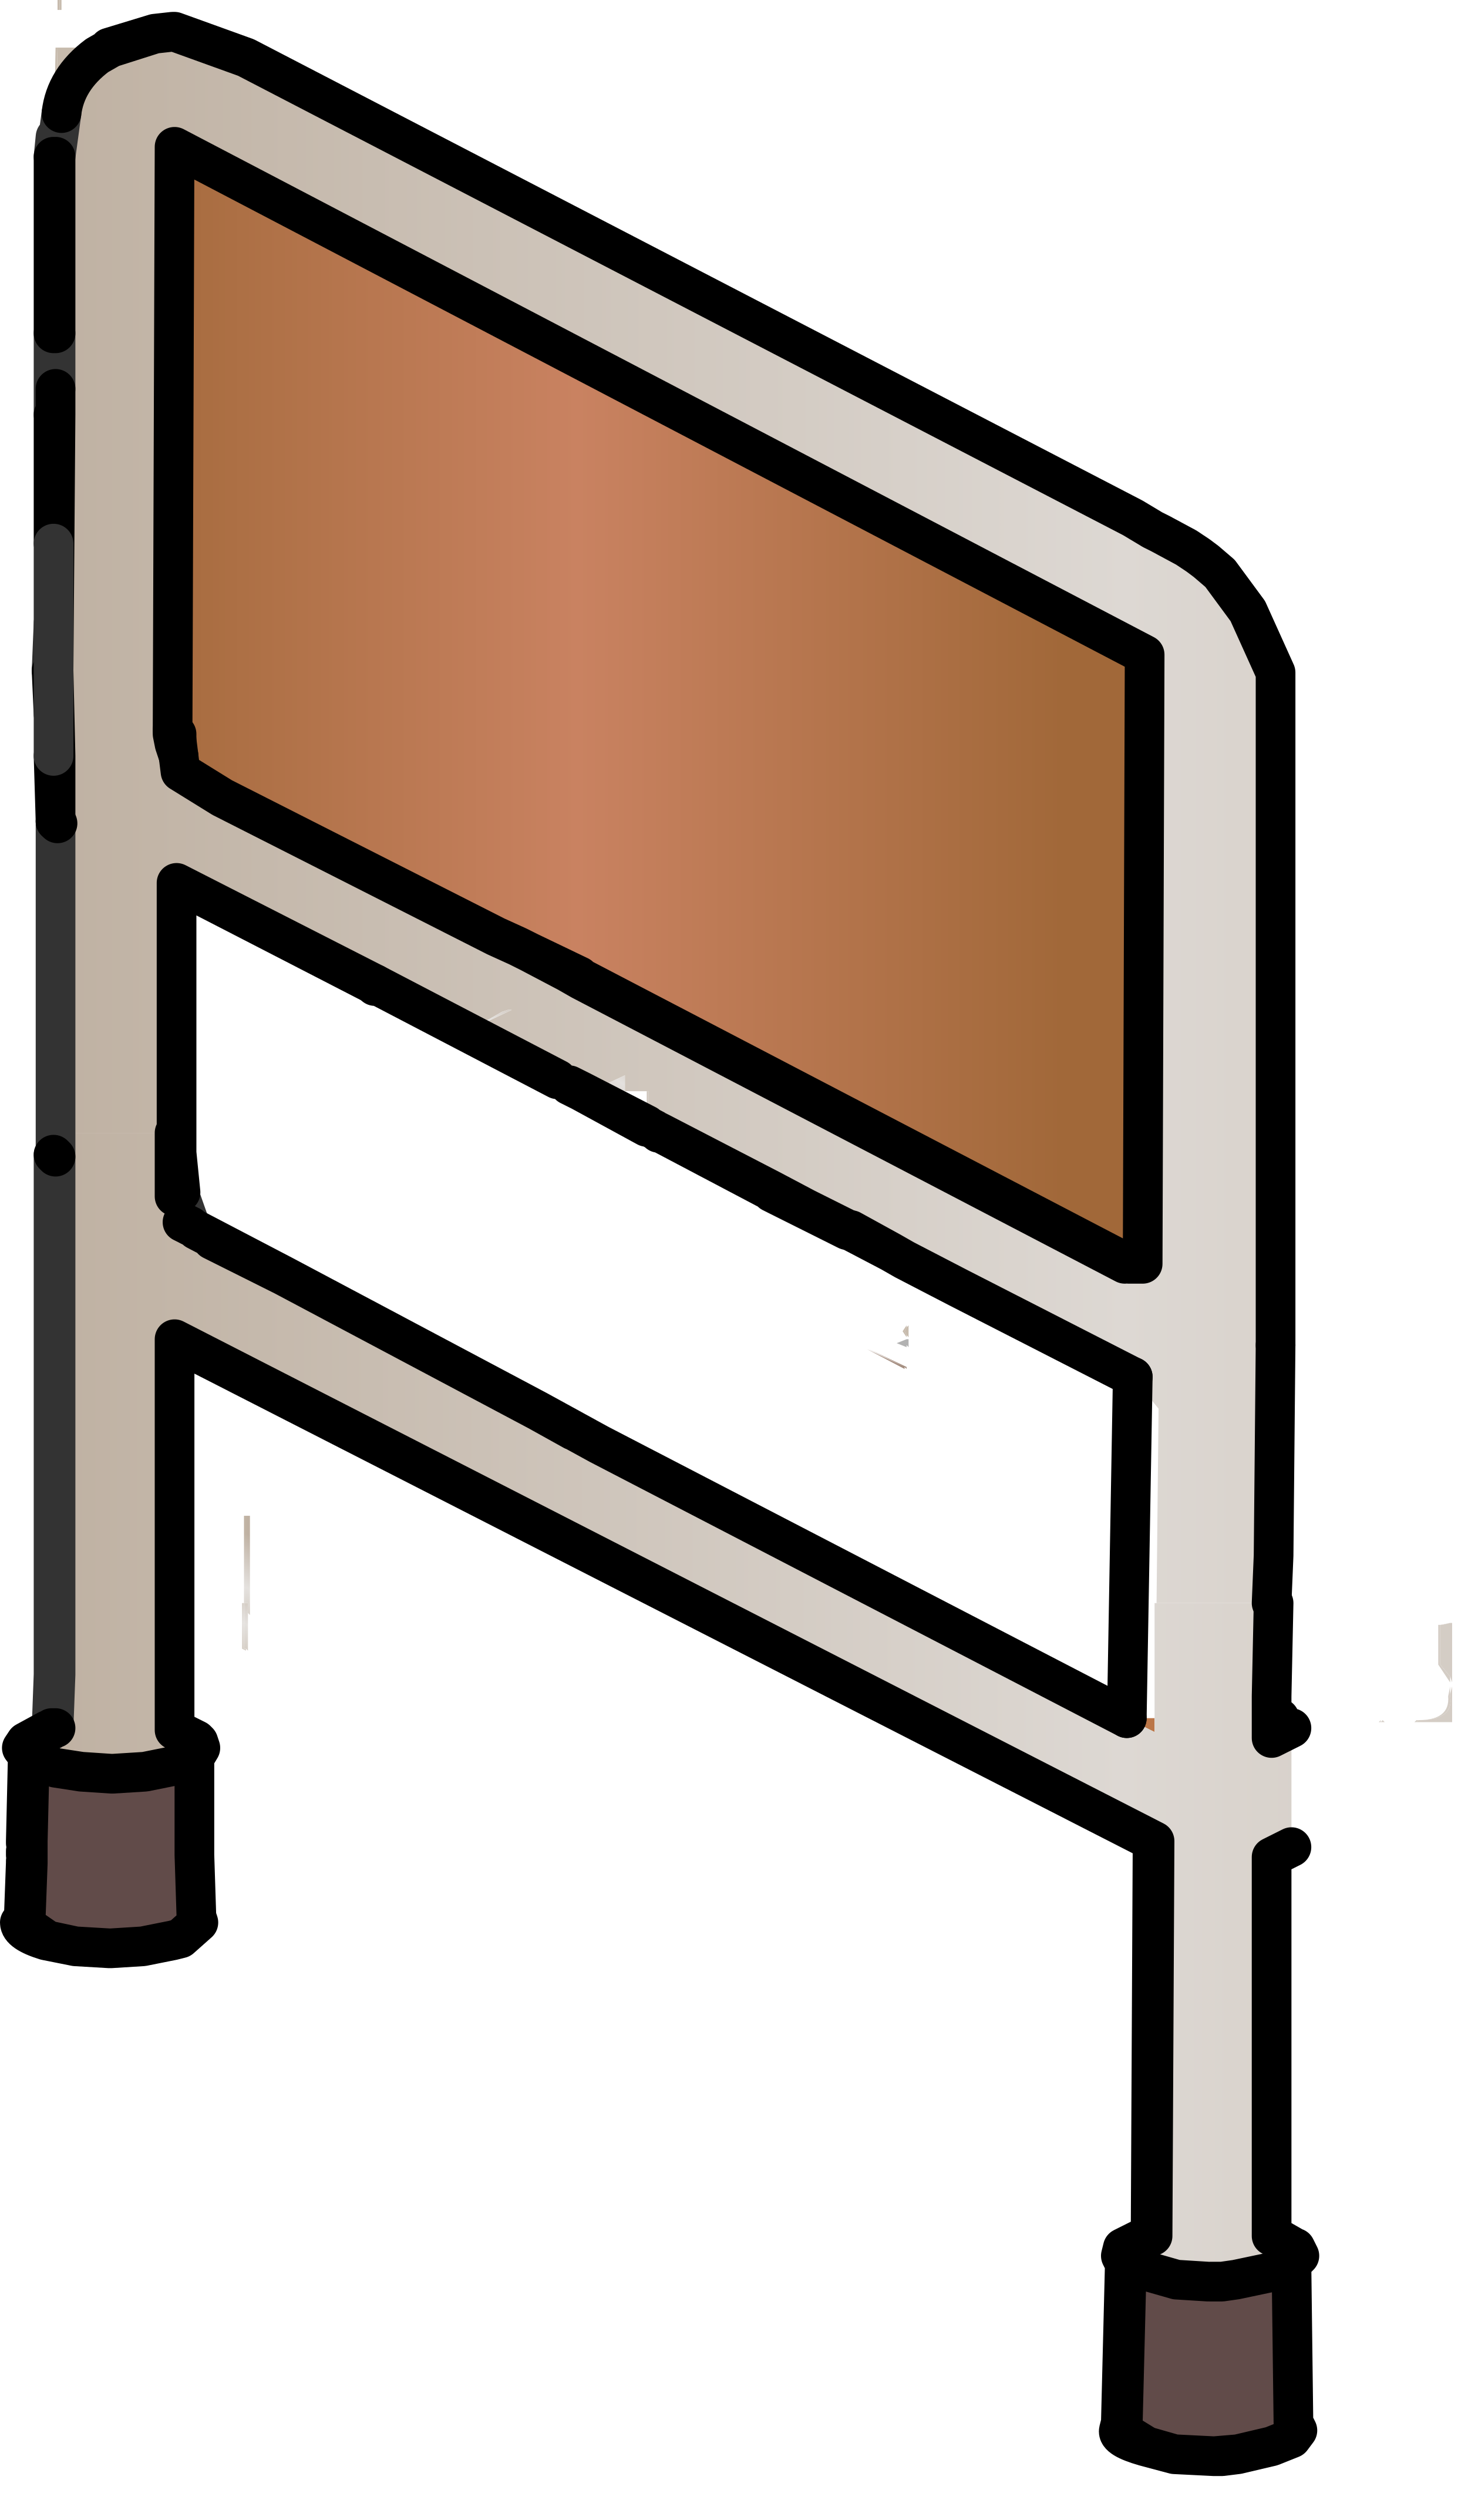 <?xml version="1.0" encoding="utf-8"?>
<svg version="1.1" id="Layer_1"
xmlns="http://www.w3.org/2000/svg"
xmlns:xlink="http://www.w3.org/1999/xlink"
xmlns:author="http://www.sothink.com"
width="37px" height="63px"
xml:space="preserve">
<g id="284" transform="matrix(1, 0, 0, 1, -13.7, 69.15)">
<path style="fill:#614B49;fill-opacity:1" d="M14.35,-22.4L14.35 -22.45L14.35 -22.5L14.4 -22.45L14.4 -22.75L14.35 -22.7L14.35 -22.75L14.4 -24.9L14.45 -24.85L14.45 -24.9L14.5 -24.85L14.95 -24.65L15.1 -24.6L15.75 -24.5L16.5 -24.45L16.55 -24.45L17.35 -24.5L18.1 -24.65L18.55 -24.85L18.6 -24.85L18.6 -22.8L18.6 -22.4L18.65 -20.85L18.7 -20.7L18.25 -20.3L18.05 -20.25L17.3 -20.1L16.5 -20.05L16.45 -20.05L15.6 -20.1L14.85 -20.25Q14.2 -20.45 14.2 -20.7L14.3 -20.85L14.35 -22.2L14.35 -22.25L14.4 -22.2L14.4 -22.4L14.35 -22.4M42.1,-12.1L42.65 -11.9L43.35 -11.7L44.15 -11.65L44.2 -11.65L44.25 -11.65L44.5 -11.65L44.85 -11.7L45.8 -11.9L46.2 -12.05L46.25 -12.1L46.3 -8.1L46.4 -7.9L46.25 -7.7L45.75 -7.5L44.9 -7.3L44.5 -7.25L44.3 -7.25L43.3 -7.3L42.55 -7.5Q41.85 -7.7 41.9 -7.9L41.95 -8.1L42.05 -12.1L42.1 -12.1" />
<path style="fill:#666666;fill-opacity:0.502" d="M36.55,-35.2L36.3 -35.3L36.55 -35.4L36.6 -35.4L36.6 -35.2L36.55 -35.25L36.55 -35.2M45.8,-12.8L45.9 -12.75L45.75 -12.8L45.8 -12.8M14.4,-22.4L14.4 -22.2L14.35 -22.25L14.35 -22.2L14.1 -22.3L14.35 -22.4L14.4 -22.4" />
<path style="fill:#A38C7E;fill-opacity:1" d="M36.5,-34.65L35.55 -35.15L36.5 -34.7L35.6 -35.15L36.55 -34.7L36.55 -34.65L36.5 -34.7L36.5 -34.65" />
<path style="fill:#BB7648;fill-opacity:1" d="M45.9,-25.55L45.9 -25.75L45.9 -25.85L45.95 -25.85L46.25 -25.85L46.25 -25.6L46.15 -25.55L45.95 -25.55L45.9 -25.55M42.8,-25.85L42.8 -25.5L42.1 -25.85L42.8 -25.85" />
<path style="fill:#A3693B;fill-opacity:1" d="M45.9,-25.55L45.95 -25.55L46.15 -25.55L45.95 -25.45L45.95 -25.5L45.9 -25.45L45.9 -25.55" />
<linearGradient
id="LinearGradID_1031" gradientUnits="userSpaceOnUse" gradientTransform="matrix(-0.034, 0, 0, 0.034, 41.9, -40.45)" spreadMethod ="pad" x1="-819.2" y1="0" x2="819.2" y2="0" >
<stop  offset="0" style="stop-color:#BFB1A2;stop-opacity:1" />
<stop  offset="0.498" style="stop-color:#DDD8D3;stop-opacity:1" />
<stop  offset="0.988" style="stop-color:#BFB1A2;stop-opacity:1" />
</linearGradient>
<path style="fill:url(#LinearGradID_1031) " d="M15.1,-48.45L15.1 -50.1L15.15 -50.1L15.15 -51.15L15.15 -48.4L15.1 -48.45M23.1,-44.35L18.15 -46.9L23.15 -44.35L23.15 -44.3L23.1 -44.35M30,-40.8L30 -41.65L30.05 -41.65L30.05 -40.8L30.05 -40.75L30 -40.8M35.1,-38.15L35.05 -38.15L34.95 -38.2L34.3 -38.55L34 -38.7L33.15 -39.15L33.15 -39.2L35 -38.2L35.1 -38.15L35.15 -38.15L36.15 -37.6L35.1 -38.15M23.45,-63L23.05 -63.2L23.1 -63.2L23.45 -63M19.05,-65.3L18.1 -65.8L19.05 -65.3M42.75,-52.75L42.75 -52.8L42.9 -52.6L42.85 -52.6L42.75 -52.75M42.95,-51.1L42.95 -52.6L43 -52.6L43 -51.1L42.95 -51.1M43,-47.5L43 -45.15L42.95 -45.15L43 -47.5M29.4,-60L23.1 -63.2L23.15 -63.25L29.45 -60L29.45 -59.95L29.4 -59.95L29.4 -60M50.25,-26.75L49.95 -27.2L49.95 -28.2L50 -28.2L50.25 -28.25L50.05 -28.2L50 -28.2L50 -27.2L50.25 -26.9L50.25 -26.75M50.25,-26.4Q50.35 -25.8 49.45 -25.8L49.4 -25.75L49.35 -25.75L49.4 -25.8L49.45 -25.8Q50.25 -25.8 50.2 -26.4L50.25 -26.65L50.25 -26.45L50.25 -26.4M48.45,-25.75L48.5 -25.8L48.5 -25.75L48.45 -25.75" />
<linearGradient
id="LinearGradID_1032" gradientUnits="userSpaceOnUse" gradientTransform="matrix(-0.001, 0, 0, 0.02, 16.45, -66.1)" spreadMethod ="pad" x1="-819.2" y1="0" x2="819.2" y2="0" >
<stop  offset="0" style="stop-color:#BFB1A2;stop-opacity:1" />
<stop  offset="0.498" style="stop-color:#E4E1DE;stop-opacity:1" />
<stop  offset="0.988" style="stop-color:#C7BBAD;stop-opacity:1" />
</linearGradient>
<path style="fill:url(#LinearGradID_1032) " d="M15.2,-69.15L15.2 -68.9L15.15 -68.9L15.15 -69.15L15.2 -69.15" />
<linearGradient
id="LinearGradID_1033" gradientUnits="userSpaceOnUse" gradientTransform="matrix(-0.001, 0, 0, 0.02, 16.45, -69.35)" spreadMethod ="pad" x1="-819.2" y1="0" x2="819.2" y2="0" >
<stop  offset="0" style="stop-color:#BFB1A2;stop-opacity:1" />
<stop  offset="0.498" style="stop-color:#E4E1DE;stop-opacity:1" />
<stop  offset="0.988" style="stop-color:#C7BBAD;stop-opacity:1" />
</linearGradient>
<path style="fill:url(#LinearGradID_1033) " d="M15.05,-65.2L15.1 -67.95L15.15 -67.95L15.1 -65.7L15.1 -65.2L15.1 -60.75L15.1 -59.35L15.05 -59.35L15.05 -60.75L15.05 -65.2" />
<linearGradient
id="LinearGradID_1034" gradientUnits="userSpaceOnUse" gradientTransform="matrix(-0.001, 0, 0, 0.02, 16.45, -68.15)" spreadMethod ="pad" x1="-819.2" y1="0" x2="819.2" y2="0" >
<stop  offset="0" style="stop-color:#BFB1A2;stop-opacity:1" />
<stop  offset="0.498" style="stop-color:#E4E1DE;stop-opacity:1" />
<stop  offset="0.988" style="stop-color:#C7BBAD;stop-opacity:1" />
</linearGradient>
<path style="fill:url(#LinearGradID_1034) " d="M17.6,-68.3L16.5 -67.95L16.45 -67.95L17.6 -68.3" />
<linearGradient
id="LinearGradID_1035" gradientUnits="userSpaceOnUse" gradientTransform="matrix(-0.001, 0, 0, 0.02, 16.4, -58.9)" spreadMethod ="pad" x1="-819.2" y1="0" x2="819.2" y2="0" >
<stop  offset="0" style="stop-color:#BFB1A2;stop-opacity:1" />
<stop  offset="0.498" style="stop-color:#E4E1DE;stop-opacity:1" />
<stop  offset="0.988" style="stop-color:#C7BBAD;stop-opacity:1" />
</linearGradient>
<path style="fill:url(#LinearGradID_1035) " d="M15.15,-58.7L15.1 -58.7L15.1 -59.35L15.15 -59.35L15.15 -58.7" />
<linearGradient
id="LinearGradID_1036" gradientUnits="userSpaceOnUse" gradientTransform="matrix(-0.001, 0, 0, 0.02, 16.4, -60.1)" spreadMethod ="pad" x1="-819.2" y1="0" x2="819.2" y2="0" >
<stop  offset="0" style="stop-color:#BFB1A2;stop-opacity:1" />
<stop  offset="0.498" style="stop-color:#E4E1DE;stop-opacity:1" />
<stop  offset="0.988" style="stop-color:#C7BBAD;stop-opacity:1" />
</linearGradient>
<path style="fill:url(#LinearGradID_1036) " d="M15.05,-53.45L15.05 -55.45L15.05 -58.7L15.1 -58.7L15.05 -52.25L15.05 -51.15L15.05 -50.1L15 -50.1L15 -52.25L15.05 -53.45" />
<linearGradient
id="LinearGradID_1037" gradientUnits="userSpaceOnUse" gradientTransform="matrix(-0.001, 0.001, 0.003, 0.002, 31.95, -40.3)" spreadMethod ="pad" x1="-819.2" y1="0" x2="819.2" y2="0" >
<stop  offset="0" style="stop-color:#BFB1A2;stop-opacity:1" />
<stop  offset="0.498" style="stop-color:#E4E1DE;stop-opacity:1" />
<stop  offset="0.988" style="stop-color:#C7BBAD;stop-opacity:1" />
</linearGradient>
<path style="fill:url(#LinearGradID_1037) " d="M30.3,-40.6L30.35 -40.6L33.1 -39.15L33.1 -39.1L30 -40.75L30.3 -40.6" />
<linearGradient
id="LinearGradID_1038" gradientUnits="userSpaceOnUse" gradientTransform="matrix(-0.001, 0.001, 0.003, 0.002, 27.9, -42.4)" spreadMethod ="pad" x1="-819.2" y1="0" x2="819.2" y2="0" >
<stop  offset="0" style="stop-color:#BFB1A2;stop-opacity:1" />
<stop  offset="0.498" style="stop-color:#E4E1DE;stop-opacity:1" />
<stop  offset="0.988" style="stop-color:#C7BBAD;stop-opacity:1" />
</linearGradient>
<path style="fill:url(#LinearGradID_1038) " d="M27.85,-41.85L28.15 -41.7L27.35 -42.1L23 -44.3L23.1 -44.35L23.15 -44.3L23.05 -44.3L27.35 -42.1L27.85 -41.85M30,-40.75L30 -40.8L30.05 -40.75Q30.2 -40.7 30.3 -40.6L30 -40.75" />
<linearGradient
id="LinearGradID_1039" gradientUnits="userSpaceOnUse" gradientTransform="matrix(-0.001, 0.001, 0.003, 0.002, 30.3, -41.2)" spreadMethod ="pad" x1="-819.2" y1="0" x2="819.2" y2="0" >
<stop  offset="0" style="stop-color:#BFB1A2;stop-opacity:1" />
<stop  offset="0.498" style="stop-color:#E4E1DE;stop-opacity:1" />
<stop  offset="0.988" style="stop-color:#C7BBAD;stop-opacity:1" />
</linearGradient>
<path style="fill:url(#LinearGradID_1039) " d="M28.7,-41.65L28.65 -41.65L28.7 -41.7L28.7 -41.65" />
<linearGradient
id="LinearGradID_1040" gradientUnits="userSpaceOnUse" gradientTransform="matrix(-0.034, 0, 0, 0.034, 41.85, -39.55)" spreadMethod ="pad" x1="-819.2" y1="0" x2="819.2" y2="0" >
<stop  offset="0" style="stop-color:#BFB1A2;stop-opacity:1" />
<stop  offset="0.498" style="stop-color:#DDD8D3;stop-opacity:1" />
<stop  offset="0.988" style="stop-color:#BFB1A2;stop-opacity:1" />
</linearGradient>
<path style="fill:url(#LinearGradID_1040) " d="M14.45,-24.85L14.4 -24.9L14.25 -25.1L14.35 -25.25L14.9 -25.55L14.95 -25.55L15 -25.6L15.05 -25.6L15.05 -26.95L15.05 -40.05L15.1 -40L15.1 -26.95L15.1 -25.6L15.05 -25.6L15 -25.55L14.95 -25.55L14.4 -25.25L14.3 -25.1L14.45 -24.9L14.45 -24.85M42.05,-12.1L41.95 -12.3L42 -12.5L42.6 -12.8L42.65 -12.8L42.7 -12.8L42.75 -22.75L18.1 -35.35L18.1 -35.4L42.8 -22.75L42.75 -12.8L42.7 -12.8L42.65 -12.8L42.05 -12.5L42 -12.3L42.1 -12.1L42.05 -12.1" />
<linearGradient
id="LinearGradID_1041" gradientUnits="userSpaceOnUse" gradientTransform="matrix(-0.001, 0, 0, 0.02, 38.65, -51.15)" spreadMethod ="pad" x1="-819.2" y1="0" x2="819.2" y2="0" >
<stop  offset="0" style="stop-color:#BFB1A2;stop-opacity:1" />
<stop  offset="0.498" style="stop-color:#E4E1DE;stop-opacity:1" />
<stop  offset="0.988" style="stop-color:#C7BBAD;stop-opacity:1" />
</linearGradient>
<path style="fill:url(#LinearGradID_1041) " d="M36.55,-35.45L36.45 -35.6L36.55 -35.75L36.55 -35.7L36.5 -35.6L36.55 -35.5L36.55 -35.45" />
<linearGradient
id="LinearGradID_1042" gradientUnits="userSpaceOnUse" gradientTransform="matrix(-0.014, 0, 0, 0.007, 29.35, -42.5)" spreadMethod ="pad" x1="-819.2" y1="0" x2="819.2" y2="0" >
<stop  offset="0" style="stop-color:#BFB1A2;stop-opacity:1" />
<stop  offset="0.498" style="stop-color:#E4E1DE;stop-opacity:1" />
<stop  offset="0.988" style="stop-color:#C7BBAD;stop-opacity:1" />
</linearGradient>
<path style="fill:url(#LinearGradID_1042) " d="M18.15,-39.1L18.2 -39.1L18.25 -39.1L18.2 -39.1L18.1 -39.05L18.1 -39L18.1 -39.05L18.15 -39.1M18.25,-39.1L18.45 -39.2L18.25 -39.1" />
<linearGradient
id="LinearGradID_1043" gradientUnits="userSpaceOnUse" gradientTransform="matrix(-0.001, 0.001, 0.003, 0.002, 20.15, -28.95)" spreadMethod ="pad" x1="-819.2" y1="0" x2="819.2" y2="0" >
<stop  offset="0" style="stop-color:#BFB1A2;stop-opacity:1" />
<stop  offset="0.498" style="stop-color:#E4E1DE;stop-opacity:1" />
<stop  offset="0.988" style="stop-color:#C7BBAD;stop-opacity:1" />
</linearGradient>
<path style="fill:url(#LinearGradID_1043) " d="M19.85,-28.75L19.85 -30.95L19.9 -30.95L19.9 -28.75L19.85 -28.75" />
<linearGradient
id="LinearGradID_1044" gradientUnits="userSpaceOnUse" gradientTransform="matrix(-0.001, 0.001, 0.003, 0.002, 20.1, -28.05)" spreadMethod ="pad" x1="-819.2" y1="0" x2="819.2" y2="0" >
<stop  offset="0" style="stop-color:#BFB1A2;stop-opacity:1" />
<stop  offset="0.498" style="stop-color:#E4E1DE;stop-opacity:1" />
<stop  offset="0.988" style="stop-color:#C7BBAD;stop-opacity:1" />
</linearGradient>
<path style="fill:url(#LinearGradID_1044) " d="M19.9,-27.6L19.9 -27.55L19.8 -27.6L19.8 -28.75L19.85 -28.75L19.85 -27.6L19.9 -27.6" />
<linearGradient
id="LinearGradID_1045" gradientUnits="userSpaceOnUse" gradientTransform="matrix(-0.001, 0, 0, 0.02, 16.45, -38.15)" spreadMethod ="pad" x1="-819.2" y1="0" x2="819.2" y2="0" >
<stop  offset="0" style="stop-color:#BFB1A2;stop-opacity:1" />
<stop  offset="0.498" style="stop-color:#E4E1DE;stop-opacity:1" />
<stop  offset="0.988" style="stop-color:#C7BBAD;stop-opacity:1" />
</linearGradient>
<path style="fill:url(#LinearGradID_1045) " d="M14.35,-22.45L14.25 -22.6L14.35 -22.75L14.35 -22.7L14.3 -22.6L14.35 -22.5L14.35 -22.45" />
<path style="fill:#C1683E;fill-opacity:1" d="M18.1,-50.65L18.15 -50.65L18.15 -50.5L18.2 -50.1L18.1 -50.4L18.1 -50.65L18.05 -50.65L18.05 -50.7L18.05 -50.75L18.1 -50.65M28.35,-44.45L28.25 -44.5L28 -44.65L27.05 -45.15L28.3 -44.55L28.35 -44.5L42.15 -37.3L42.05 -37.3L28.35 -44.45" />
<linearGradient
id="LinearGradID_1046" gradientUnits="userSpaceOnUse" gradientTransform="matrix(-0.034, 0, 0, 0.034, 41.95, -40.45)" spreadMethod ="pad" x1="-819.2" y1="0" x2="819.2" y2="0" >
<stop  offset="0" style="stop-color:#BFB1A2;stop-opacity:1" />
<stop  offset="0.498" style="stop-color:#DDD8D3;stop-opacity:1" />
<stop  offset="0.988" style="stop-color:#BFB1A2;stop-opacity:1" />
</linearGradient>
<path style="fill:url(#LinearGradID_1046) " d="M45.8,-26.45L45.75 -26.4L45.8 -28.75L45.75 -28.75L42.85 -28.75L42.9 -33.6L42.9 -33.65L42.25 -34.45L42.15 -34.5L37.85 -36.7L36.5 -37.4L36.15 -37.6L35.15 -38.15L35.1 -38.15L35 -38.2L33.15 -39.2L30.35 -40.65L30.05 -40.8L30.05 -41.65L30 -41.65L29.45 -41.65L29.45 -42.05L28.7 -41.7L28.65 -41.65L28.6 -41.65L28.4 -41.65L28.05 -41.8L27.75 -41.95L23.15 -44.35L18.15 -46.9L18.15 -40.1L18.15 -40L18.1 -39.65L18.1 -39.45L18.1 -40.6L15.15 -40.6L15.15 -48.4L15.15 -51.15L15.25 -58.7L15.25 -59.35L15.2 -59.35L15.25 -66.3Q15.35 -67.15 16.15 -67.75L16.5 -67.95L18.1 -67.95L18.1 -68.35L19.9 -67.7L42.25 -56.1L42.75 -55.8L42.95 -55.7L43.6 -55.35L43.75 -55.25L43.9 -55.15L44.1 -55L44.45 -54.7L45.15 -53.75L45.85 -52.2L45.85 -35.25L45.8 -29.95L45.8 -28.75L45.8 -26.45M42.05,-37.3L42.15 -37.3L42.5 -37.3L42.85 -37.3L42.95 -37.3L43 -44.4L43 -45.15L43 -47.5L43 -51.1L43 -52.6L42.95 -52.6L42.9 -52.6L42.75 -52.8L42.55 -53.1L42.35 -53.2L40.65 -54.1L40.35 -54.25L39.6 -54.65L29.4 -59.95L28.9 -60.2L29.4 -59.95L29.45 -59.95L29.45 -60L23.15 -63.25L23.1 -63.2L23.6 -62.95L23.1 -63.2L23.05 -63.2L21.4 -64.1L21.35 -64.1L19.05 -65.3L18.1 -65.8L18.1 -65.45L18.05 -50.75L18.05 -50.7L18.05 -50.65L18.1 -50.4L18.2 -50.1L18.25 -49.7L19.3 -49.05L26.2 -45.55L26.75 -45.3L27.05 -45.15L28 -44.65L28.25 -44.5L28.35 -44.45L42.05 -37.3M26.35,-43.65L25.65 -43.25L26.6 -43.7L26.5 -43.7L26.35 -43.65M50.3,-28.25L50.3 -26.75L50.25 -26.9L50 -27.2L50 -28.2L50.05 -28.2L50.25 -28.25L50.3 -28.25M50.25,-26.45L50.3 -26.65L50.3 -25.75L49.4 -25.75L49.45 -25.8Q50.35 -25.8 50.25 -26.4L50.25 -26.45M48.55,-25.8L48.6 -25.75L48.5 -25.75L48.55 -25.8" />
<linearGradient
id="LinearGradID_1047" gradientUnits="userSpaceOnUse" gradientTransform="matrix(-0.015, 0, 0, 0.017, 28.2, -52.55)" spreadMethod ="pad" x1="-819.2" y1="0" x2="819.2" y2="0" >
<stop  offset="0" style="stop-color:#A16839;stop-opacity:1" />
<stop  offset="0.498" style="stop-color:#C98261;stop-opacity:1" />
<stop  offset="0.988" style="stop-color:#A16839;stop-opacity:1" />
</linearGradient>
<path style="fill:url(#LinearGradID_1047) " d="M42.15,-37.3L28.35 -44.5L28.3 -44.55L27.05 -45.15L26.75 -45.3L26.2 -45.55L19.3 -49.05L18.25 -49.7L18.2 -50.1L18.15 -50.5L18.15 -50.65L18.1 -50.65L18.05 -50.75L18.1 -65.45L18.1 -65.8L19.05 -65.3L21.35 -64.1L21.4 -64.1L23.05 -63.2L23.1 -63.2L23.05 -63.2L23.45 -63L28.9 -60.2L29.4 -59.95L39.6 -54.65L40.35 -54.25L40.65 -54.1L42.35 -53.2L42.55 -53.1L42.75 -52.8L42.75 -52.75L42.75 -52.55L42.9 -52.45L42.9 -51.15L42.85 -45.15L42.95 -45.15L42.95 -44.4L42.9 -44.4L42.85 -37.3L42.5 -37.3L42.15 -37.3" />
<linearGradient
id="LinearGradID_1048" gradientUnits="userSpaceOnUse" gradientTransform="matrix(-0.001, 0, 0, 0.02, 44.25, -55.15)" spreadMethod ="pad" x1="-819.2" y1="0" x2="819.2" y2="0" >
<stop  offset="0" style="stop-color:#BFB1A2;stop-opacity:1" />
<stop  offset="0.498" style="stop-color:#E4E1DE;stop-opacity:1" />
<stop  offset="0.988" style="stop-color:#C7BBAD;stop-opacity:1" />
</linearGradient>
<path style="fill:url(#LinearGradID_1048) " d="M42.95,-45.15L42.85 -45.15L42.9 -51.15L42.95 -51.1L43 -51.1L43 -47.5L42.95 -45.15" />
<linearGradient
id="LinearGradID_1049" gradientUnits="userSpaceOnUse" gradientTransform="matrix(-0.001, 0, 0, 0.02, 16.5, -66.1)" spreadMethod ="pad" x1="-819.2" y1="0" x2="819.2" y2="0" >
<stop  offset="0" style="stop-color:#BFB1A2;stop-opacity:1" />
<stop  offset="0.498" style="stop-color:#E4E1DE;stop-opacity:1" />
<stop  offset="0.988" style="stop-color:#C7BBAD;stop-opacity:1" />
</linearGradient>
<path style="fill:url(#LinearGradID_1049) " d="M15.2,-69.15L15.25 -69.15L15.25 -68.9L15.2 -68.9L15.2 -69.15" />
<linearGradient
id="LinearGradID_1050" gradientUnits="userSpaceOnUse" gradientTransform="matrix(-0.001, 0, 0, 0.02, 16.5, -69.35)" spreadMethod ="pad" x1="-819.2" y1="0" x2="819.2" y2="0" >
<stop  offset="0" style="stop-color:#BFB1A2;stop-opacity:1" />
<stop  offset="0.498" style="stop-color:#E4E1DE;stop-opacity:1" />
<stop  offset="0.988" style="stop-color:#C7BBAD;stop-opacity:1" />
</linearGradient>
<path style="fill:url(#LinearGradID_1050) " d="M15.15,-59.35L15.1 -59.35L15.1 -60.75L15.1 -65.2L15.1 -65.7L15.15 -67.95L16.45 -67.95L16.5 -67.95L16.15 -67.75Q15.35 -67.15 15.25 -66.3L15.2 -59.35L15.15 -59.35" />
<linearGradient
id="LinearGradID_1051" gradientUnits="userSpaceOnUse" gradientTransform="matrix(-0.001, 0, 0, 0.02, 16.5, -68.15)" spreadMethod ="pad" x1="-819.2" y1="0" x2="819.2" y2="0" >
<stop  offset="0" style="stop-color:#BFB1A2;stop-opacity:1" />
<stop  offset="0.498" style="stop-color:#E4E1DE;stop-opacity:1" />
<stop  offset="0.988" style="stop-color:#C7BBAD;stop-opacity:1" />
</linearGradient>
<path style="fill:url(#LinearGradID_1051) " d="M17.6,-68.3L18.05 -68.35L18.1 -68.35L18.1 -67.95L16.5 -67.95L17.6 -68.3" />
<linearGradient
id="LinearGradID_1052" gradientUnits="userSpaceOnUse" gradientTransform="matrix(-0.001, 0, 0, 0.02, 16.45, -58.9)" spreadMethod ="pad" x1="-819.2" y1="0" x2="819.2" y2="0" >
<stop  offset="0" style="stop-color:#BFB1A2;stop-opacity:1" />
<stop  offset="0.498" style="stop-color:#E4E1DE;stop-opacity:1" />
<stop  offset="0.988" style="stop-color:#C7BBAD;stop-opacity:1" />
</linearGradient>
<path style="fill:url(#LinearGradID_1052) " d="M15.15,-58.7L15.15 -59.35L15.2 -59.35L15.25 -59.35L15.25 -58.7L15.15 -58.7" />
<linearGradient
id="LinearGradID_1053" gradientUnits="userSpaceOnUse" gradientTransform="matrix(-0.001, 0, 0, 0.02, 16.45, -60.1)" spreadMethod ="pad" x1="-819.2" y1="0" x2="819.2" y2="0" >
<stop  offset="0" style="stop-color:#BFB1A2;stop-opacity:1" />
<stop  offset="0.498" style="stop-color:#E4E1DE;stop-opacity:1" />
<stop  offset="0.988" style="stop-color:#C7BBAD;stop-opacity:1" />
</linearGradient>
<path style="fill:url(#LinearGradID_1053) " d="M15.25,-58.7L15.15 -51.15L15.15 -50.1L15.1 -50.1L15.05 -50.1L15.05 -51.15L15.05 -52.25L15.1 -58.7L15.15 -58.7L15.25 -58.7" />
<linearGradient
id="LinearGradID_1054" gradientUnits="userSpaceOnUse" gradientTransform="matrix(-0.001, 0.001, 0.003, 0.002, 32, -40.3)" spreadMethod ="pad" x1="-819.2" y1="0" x2="819.2" y2="0" >
<stop  offset="0" style="stop-color:#BFB1A2;stop-opacity:1" />
<stop  offset="0.498" style="stop-color:#E4E1DE;stop-opacity:1" />
<stop  offset="0.988" style="stop-color:#C7BBAD;stop-opacity:1" />
</linearGradient>
<path style="fill:url(#LinearGradID_1054) " d="M30.35,-40.65L33.15 -39.2L33.15 -39.15L33.15 -39.1L33.1 -39.15L30.35 -40.6L30.35 -40.65" />
<linearGradient
id="LinearGradID_1055" gradientUnits="userSpaceOnUse" gradientTransform="matrix(-0.001, 0.001, 0.003, 0.002, 26.3, -43.3)" spreadMethod ="pad" x1="-819.2" y1="0" x2="819.2" y2="0" >
<stop  offset="0" style="stop-color:#BFB1A2;stop-opacity:1" />
<stop  offset="0.498" style="stop-color:#E4E1DE;stop-opacity:1" />
<stop  offset="0.988" style="stop-color:#C7BBAD;stop-opacity:1" />
</linearGradient>
<path style="fill:url(#LinearGradID_1055) " d="M26.5,-43.7L26.6 -43.7L25.65 -43.25L26.35 -43.65L26.5 -43.7" />
<linearGradient
id="LinearGradID_1056" gradientUnits="userSpaceOnUse" gradientTransform="matrix(-0.001, 0.001, 0.003, 0.002, 27.95, -42.4)" spreadMethod ="pad" x1="-819.2" y1="0" x2="819.2" y2="0" >
<stop  offset="0" style="stop-color:#BFB1A2;stop-opacity:1" />
<stop  offset="0.498" style="stop-color:#E4E1DE;stop-opacity:1" />
<stop  offset="0.988" style="stop-color:#C7BBAD;stop-opacity:1" />
</linearGradient>
<path style="fill:url(#LinearGradID_1056) " d="M27.35,-42.1L23.05 -44.3L23.15 -44.3L23.15 -44.35L27.75 -41.95L28.05 -41.8L28.4 -41.65L28.35 -41.65L28.3 -41.65L27.85 -41.85L27.35 -42.1M30.3,-40.6Q30.2 -40.7 30.05 -40.75L30.05 -40.8L30.35 -40.65L30.35 -40.6L30.3 -40.6" />
<linearGradient
id="LinearGradID_1057" gradientUnits="userSpaceOnUse" gradientTransform="matrix(-0.001, 0.001, 0.003, 0.002, 30.35, -41.2)" spreadMethod ="pad" x1="-819.2" y1="0" x2="819.2" y2="0" >
<stop  offset="0" style="stop-color:#BFB1A2;stop-opacity:1" />
<stop  offset="0.498" style="stop-color:#E4E1DE;stop-opacity:1" />
<stop  offset="0.988" style="stop-color:#C7BBAD;stop-opacity:1" />
</linearGradient>
<path style="fill:url(#LinearGradID_1057) " d="M28.7,-41.65L28.7 -41.7L29.45 -42.05L29.45 -41.65L28.7 -41.65" />
<linearGradient
id="LinearGradID_1058" gradientUnits="userSpaceOnUse" gradientTransform="matrix(-0.034, 0, 0, 0.034, 41.9, -39.55)" spreadMethod ="pad" x1="-819.2" y1="0" x2="819.2" y2="0" >
<stop  offset="0" style="stop-color:#BFB1A2;stop-opacity:1" />
<stop  offset="0.498" style="stop-color:#DDD8D3;stop-opacity:1" />
<stop  offset="0.988" style="stop-color:#BFB1A2;stop-opacity:1" />
</linearGradient>
<path style="fill:url(#LinearGradID_1058) " d="M42.85,-28.75L45.75 -28.75L45.8 -28.75L45.75 -26.4L45.75 -25.35L45.95 -25.45L46.15 -25.55L46.25 -25.6L46.25 -22.6L45.75 -22.35L45.75 -12.8L45.9 -12.75L46.25 -12.55L46.3 -12.5L46.35 -12.5L46.45 -12.3L46.25 -12.1L46.2 -12.05L45.8 -11.9L44.85 -11.7L44.5 -11.65L44.25 -11.65L44.2 -11.65L44.15 -11.65L43.35 -11.7L42.65 -11.9L42.1 -12.1L42 -12.3L42.05 -12.5L42.65 -12.8L42.7 -12.8L42.75 -12.8L42.8 -22.75L18.1 -35.4L18.1 -35.35L18.1 -25.55L18.25 -25.5L18.65 -25.3L18.7 -25.25L18.75 -25.1L18.6 -24.85L18.55 -24.85L18.1 -24.65L17.35 -24.5L16.55 -24.45L16.5 -24.45L15.75 -24.5L15.1 -24.6L14.95 -24.65L14.5 -24.85L14.45 -24.9L14.3 -25.1L14.4 -25.25L14.95 -25.55L15 -25.55L15.05 -25.6L15.1 -25.6L15.1 -26.95L15.1 -40L15.1 -40.6L15.15 -40.6L18.1 -40.6L18.1 -39.45L18.1 -39.05L18.1 -39L18.1 -39.05L18.3 -38.35L18.5 -38.25L18.65 -38.15L19.05 -37.9L20.4 -37.05L28.15 -33.1L28.8 -32.75L42.1 -25.85L42.8 -25.5L42.8 -25.85L42.8 -26.9L42.8 -28.75L42.85 -28.75" />
<linearGradient
id="LinearGradID_1059" gradientUnits="userSpaceOnUse" gradientTransform="matrix(-0.001, 0, 0, 0.02, 38.7, -51.15)" spreadMethod ="pad" x1="-819.2" y1="0" x2="819.2" y2="0" >
<stop  offset="0" style="stop-color:#BFB1A2;stop-opacity:1" />
<stop  offset="0.498" style="stop-color:#E4E1DE;stop-opacity:1" />
<stop  offset="0.988" style="stop-color:#C7BBAD;stop-opacity:1" />
</linearGradient>
<path style="fill:url(#LinearGradID_1059) " d="M36.6,-35.75L36.6 -35.45L36.55 -35.5L36.5 -35.6L36.55 -35.7L36.6 -35.75" />
<linearGradient
id="LinearGradID_1060" gradientUnits="userSpaceOnUse" gradientTransform="matrix(-0.014, 0, 0, 0.007, 29.4, -42.5)" spreadMethod ="pad" x1="-819.2" y1="0" x2="819.2" y2="0" >
<stop  offset="0" style="stop-color:#BFB1A2;stop-opacity:1" />
<stop  offset="0.498" style="stop-color:#E4E1DE;stop-opacity:1" />
<stop  offset="0.988" style="stop-color:#C7BBAD;stop-opacity:1" />
</linearGradient>
<path style="fill:url(#LinearGradID_1060) " d="M18.45,-39.2L18.5 -39.2L18.5 -38.25L18.3 -38.35L18.1 -39.05L18.2 -39.1L18.25 -39.1L18.45 -39.2" />
<linearGradient
id="LinearGradID_1061" gradientUnits="userSpaceOnUse" gradientTransform="matrix(-0.001, 0.001, 0.003, 0.002, 20.2, -28.95)" spreadMethod ="pad" x1="-819.2" y1="0" x2="819.2" y2="0" >
<stop  offset="0" style="stop-color:#BFB1A2;stop-opacity:1" />
<stop  offset="0.498" style="stop-color:#E4E1DE;stop-opacity:1" />
<stop  offset="0.988" style="stop-color:#C7BBAD;stop-opacity:1" />
</linearGradient>
<path style="fill:url(#LinearGradID_1061) " d="M19.95,-28.75L19.9 -28.75L19.9 -30.95L20 -30.95L20 -28.45L19.95 -28.5L19.95 -28.75" />
<linearGradient
id="LinearGradID_1062" gradientUnits="userSpaceOnUse" gradientTransform="matrix(-0.001, 0.001, 0.003, 0.002, 20.15, -28.05)" spreadMethod ="pad" x1="-819.2" y1="0" x2="819.2" y2="0" >
<stop  offset="0" style="stop-color:#BFB1A2;stop-opacity:1" />
<stop  offset="0.498" style="stop-color:#E4E1DE;stop-opacity:1" />
<stop  offset="0.988" style="stop-color:#C7BBAD;stop-opacity:1" />
</linearGradient>
<path style="fill:url(#LinearGradID_1062) " d="M19.85,-27.6L19.85 -28.75L19.9 -28.75L19.95 -28.75L19.95 -28.5L19.95 -27.55L19.9 -27.6L19.85 -27.6" />
<linearGradient
id="LinearGradID_1063" gradientUnits="userSpaceOnUse" gradientTransform="matrix(-0.001, 0, 0, 0.02, 16.5, -38.15)" spreadMethod ="pad" x1="-819.2" y1="0" x2="819.2" y2="0" >
<stop  offset="0" style="stop-color:#BFB1A2;stop-opacity:1" />
<stop  offset="0.498" style="stop-color:#E4E1DE;stop-opacity:1" />
<stop  offset="0.988" style="stop-color:#C7BBAD;stop-opacity:1" />
</linearGradient>
<path style="fill:url(#LinearGradID_1063) " d="M18.65,-22.8L18.7 -22.75L18.75 -22.6L18.6 -22.4L18.6 -22.8L18.65 -22.8M14.4,-22.75L14.4 -22.45L14.35 -22.5L14.3 -22.6L14.35 -22.7L14.4 -22.75" />
<linearGradient
id="LinearGradID_1064" gradientUnits="userSpaceOnUse" gradientTransform="matrix(-0.001, 0, 0, 0.02, 44.25, -45.8)" spreadMethod ="pad" x1="-819.2" y1="0" x2="819.2" y2="0" >
<stop  offset="0" style="stop-color:#BFB1A2;stop-opacity:1" />
<stop  offset="0.498" style="stop-color:#E4E1DE;stop-opacity:1" />
<stop  offset="0.988" style="stop-color:#C7BBAD;stop-opacity:1" />
</linearGradient>
<path style="fill:url(#LinearGradID_1064) " d="M43,-44.4L42.95 -37.3L42.85 -37.3L42.9 -44.4L42.95 -44.4L43 -44.4" />
<linearGradient
id="LinearGradID_1065" gradientUnits="userSpaceOnUse" gradientTransform="matrix(-0.001, 0, 0, 0.02, 44.25, -44.6)" spreadMethod ="pad" x1="-819.2" y1="0" x2="819.2" y2="0" >
<stop  offset="0" style="stop-color:#BFB1A2;stop-opacity:1" />
<stop  offset="0.498" style="stop-color:#E4E1DE;stop-opacity:1" />
<stop  offset="0.988" style="stop-color:#C7BBAD;stop-opacity:1" />
</linearGradient>
<path style="fill:url(#LinearGradID_1065) " d="M43,-45.15L43 -44.4L42.95 -44.4L42.95 -45.15L43 -45.15" />
<path style="fill:none;stroke-width:1;stroke-linecap:round;stroke-linejoin:round;stroke-miterlimit:3;stroke:#333333;stroke-opacity:1" d="M15.1,-65.2L15.25 -66.3M15.05,-65.2L15.1 -65.7M15.05,-60.75L15.05 -59.35L15.05 -58.7M15.1,-59.35L15.1 -60.75M15.1,-48.45L15.1 -40.6L15.1 -40L15.1 -26.95M15.05,-53.45L15 -52.25M15.05,-40.05L15.05 -26.95L15 -25.6M18.5,-38.25L18.2 -39.1M15.05,-25.6L15.1 -26.95" />
<path style="fill:none;stroke-width:1;stroke-linecap:round;stroke-linejoin:round;stroke-miterlimit:3;stroke:#000000;stroke-opacity:1" d="M23.15,-44.35L27.75 -41.95M45.75,-28.75L45.8 -29.95L45.85 -35.25M18.2,-50.1L18.15 -50.5L18.15 -50.65L18.1 -50.65L18.05 -50.75L18.1 -65.45L42.55 -52.65L42.5 -37.3M15.1,-60.75L15.1 -65.2M15.1,-59.35L15.1 -58.7L15.05 -52.25L15.1 -50.1L15.1 -48.45M15.05,-60.75L15.05 -65.2M15.05,-55.45L15.05 -58.7M15.05,-51.15L15 -52.25M15.05,-50.1L15.1 -48.45M18.2,-50.1L18.25 -49.7L19.3 -49.05L26.2 -45.55L26.75 -45.3L27.05 -45.15L28.3 -44.55L28.35 -44.5L42.15 -37.3L42.5 -37.3M34,-38.7L34.3 -38.55L35.1 -38.15M34,-38.7L33.15 -39.15L30.35 -40.6L33.1 -39.15L33.15 -39.1L35.05 -38.15M30,-40.75L28.35 -41.65L30 -40.8M28,-44.65L28.35 -44.45L42.05 -37.3M28,-44.65L27.05 -45.15M23.15,-44.3L23.1 -44.35M28.35,-41.65L28.05 -41.8M30,-40.75L30.05 -40.75L30 -40.8M30.05,-40.75Q30.2 -40.7 30.3 -40.6L30.35 -40.6L30.05 -40.75M42.1,-25.85L42.25 -34.45" />
<path style="fill:none;stroke-width:1;stroke-linecap:round;stroke-linejoin:round;stroke-miterlimit:3;stroke:#333333;stroke-opacity:1" d="M15.05,-51.15L15.05 -53.45L15.05 -55.45M15.05,-51.15L15.05 -50.1" />
<path style="fill:none;stroke-width:1;stroke-linecap:round;stroke-linejoin:round;stroke-miterlimit:3;stroke:#000000;stroke-opacity:1" d="M45.85,-35.25L45.85 -52.2L45.15 -53.75L44.45 -54.7L44.1 -55L43.9 -55.15L43.75 -55.25L43.6 -55.35L42.95 -55.7L42.75 -55.8L42.25 -56.1L19.9 -67.7L18.1 -68.35L18.05 -68.35L17.6 -68.3L16.5 -67.95L16.15 -67.75Q15.35 -67.15 15.25 -66.3M18.1,-39.45L18.1 -40.6L18.15 -40.1L18.15 -46.9L23.15 -44.35M35.15,-38.15L36.15 -37.6L36.5 -37.4L37.85 -36.7L42.15 -34.5L42.25 -34.45M17.6,-68.3L16.45 -67.95M18.15,-50.5L18.1 -50.65L18.05 -50.7L18.05 -50.65L18.1 -50.65L18.1 -50.4L18.2 -50.1M18.05,-50.7L18.05 -50.75M18.1,-50.4L18.05 -50.65M23.1,-44.35L18.15 -46.9M35.1,-38.15L36.15 -37.6M18.5,-38.25L18.3 -38.35M18.1,-39.05L18.1 -39L18.1 -39.05L18.1 -39.45M18.65,-38.15L20.85 -37L27.25 -33.6L28.8 -32.75L42.1 -25.85M28.15,-33.1L27.25 -33.6M15.1,-48.45L15.15 -48.4M15.1,-25.6L15.05 -25.6L15 -25.55L14.95 -25.55L14.4 -25.25L14.3 -25.1L14.45 -24.9L14.5 -24.85L14.95 -24.65L15.1 -24.6L15.75 -24.5L16.5 -24.45L16.55 -24.45L17.35 -24.5L18.1 -24.65L18.55 -24.85L18.6 -24.85L18.75 -25.1L18.7 -25.25L18.65 -25.3L18.25 -25.5L18.1 -25.55L18.1 -35.35L18.1 -35.4L42.8 -22.75L42.75 -12.8L42.7 -12.8L42.65 -12.8L42.05 -12.5L42 -12.3L42.1 -12.1L42.65 -11.9L43.35 -11.7L44.15 -11.65M44.2,-11.65L44.25 -11.65L44.5 -11.65L44.85 -11.7L45.8 -11.9L46.2 -12.05L46.25 -12.1L46.45 -12.3L46.35 -12.5L46.3 -12.5L46.25 -12.55L45.9 -12.75L45.75 -12.8L45.75 -22.35L46.25 -22.6M46.25,-25.6L46.15 -25.55L45.95 -25.45L45.75 -25.35L45.75 -26.4L45.8 -28.75M15.1,-40L15.05 -40.05M15.05,-25.6L15 -25.6L14.95 -25.55L14.9 -25.55L14.35 -25.25L14.25 -25.1L14.4 -24.9L14.45 -24.85L14.45 -24.9M18.1,-39.05L18.2 -39.1L18.25 -39.1L18.15 -40.1L18.15 -40M18.25,-25.5L18.1 -25.55M18.6,-22.8L18.6 -22.4L18.65 -20.85L18.7 -20.7L18.25 -20.3L18.05 -20.25L17.3 -20.1L16.5 -20.05L16.45 -20.05L15.6 -20.1L14.85 -20.25Q14.2 -20.45 14.2 -20.7L14.3 -20.85L14.35 -22.2M18.6,-22.8L18.6 -24.85M14.35,-22.4L14.35 -22.45M14.35,-22.7L14.35 -22.75L14.4 -24.9M14.4,-22.75L14.4 -22.45L14.4 -22.4L14.4 -22.2L14.35 -20.85L14.25 -20.7L14.9 -20.25L15.6 -20.1M14.35,-22.5L14.35 -22.45M14.4,-22.75L14.45 -24.85M14.35,-22.25L14.35 -22.2M20.85,-37L19.05 -37.9M45.95,-25.55L45.95 -25.85M45.95,-25.55L45.95 -25.5L45.95 -25.45M46.25,-12.1L46.3 -8.1L46.4 -7.9L46.25 -7.7L45.75 -7.5L44.9 -7.3L44.5 -7.25L44.3 -7.25L43.3 -7.3L42.55 -7.5Q41.85 -7.7 41.9 -7.9L41.95 -8.1L42.05 -12.1L41.95 -12.3L42 -12.5L42.6 -12.8L42.65 -12.8L42.7 -12.8L42.75 -22.75L18.1 -35.35M45.9,-12.75L45.8 -12.8L45.75 -12.8M42.05,-12.1L42.1 -12.1L42 -8.1L41.95 -7.9L42.6 -7.5L43.3 -7.3M44.9,-7.3L44.3 -7.25" />
</g>
</svg>
